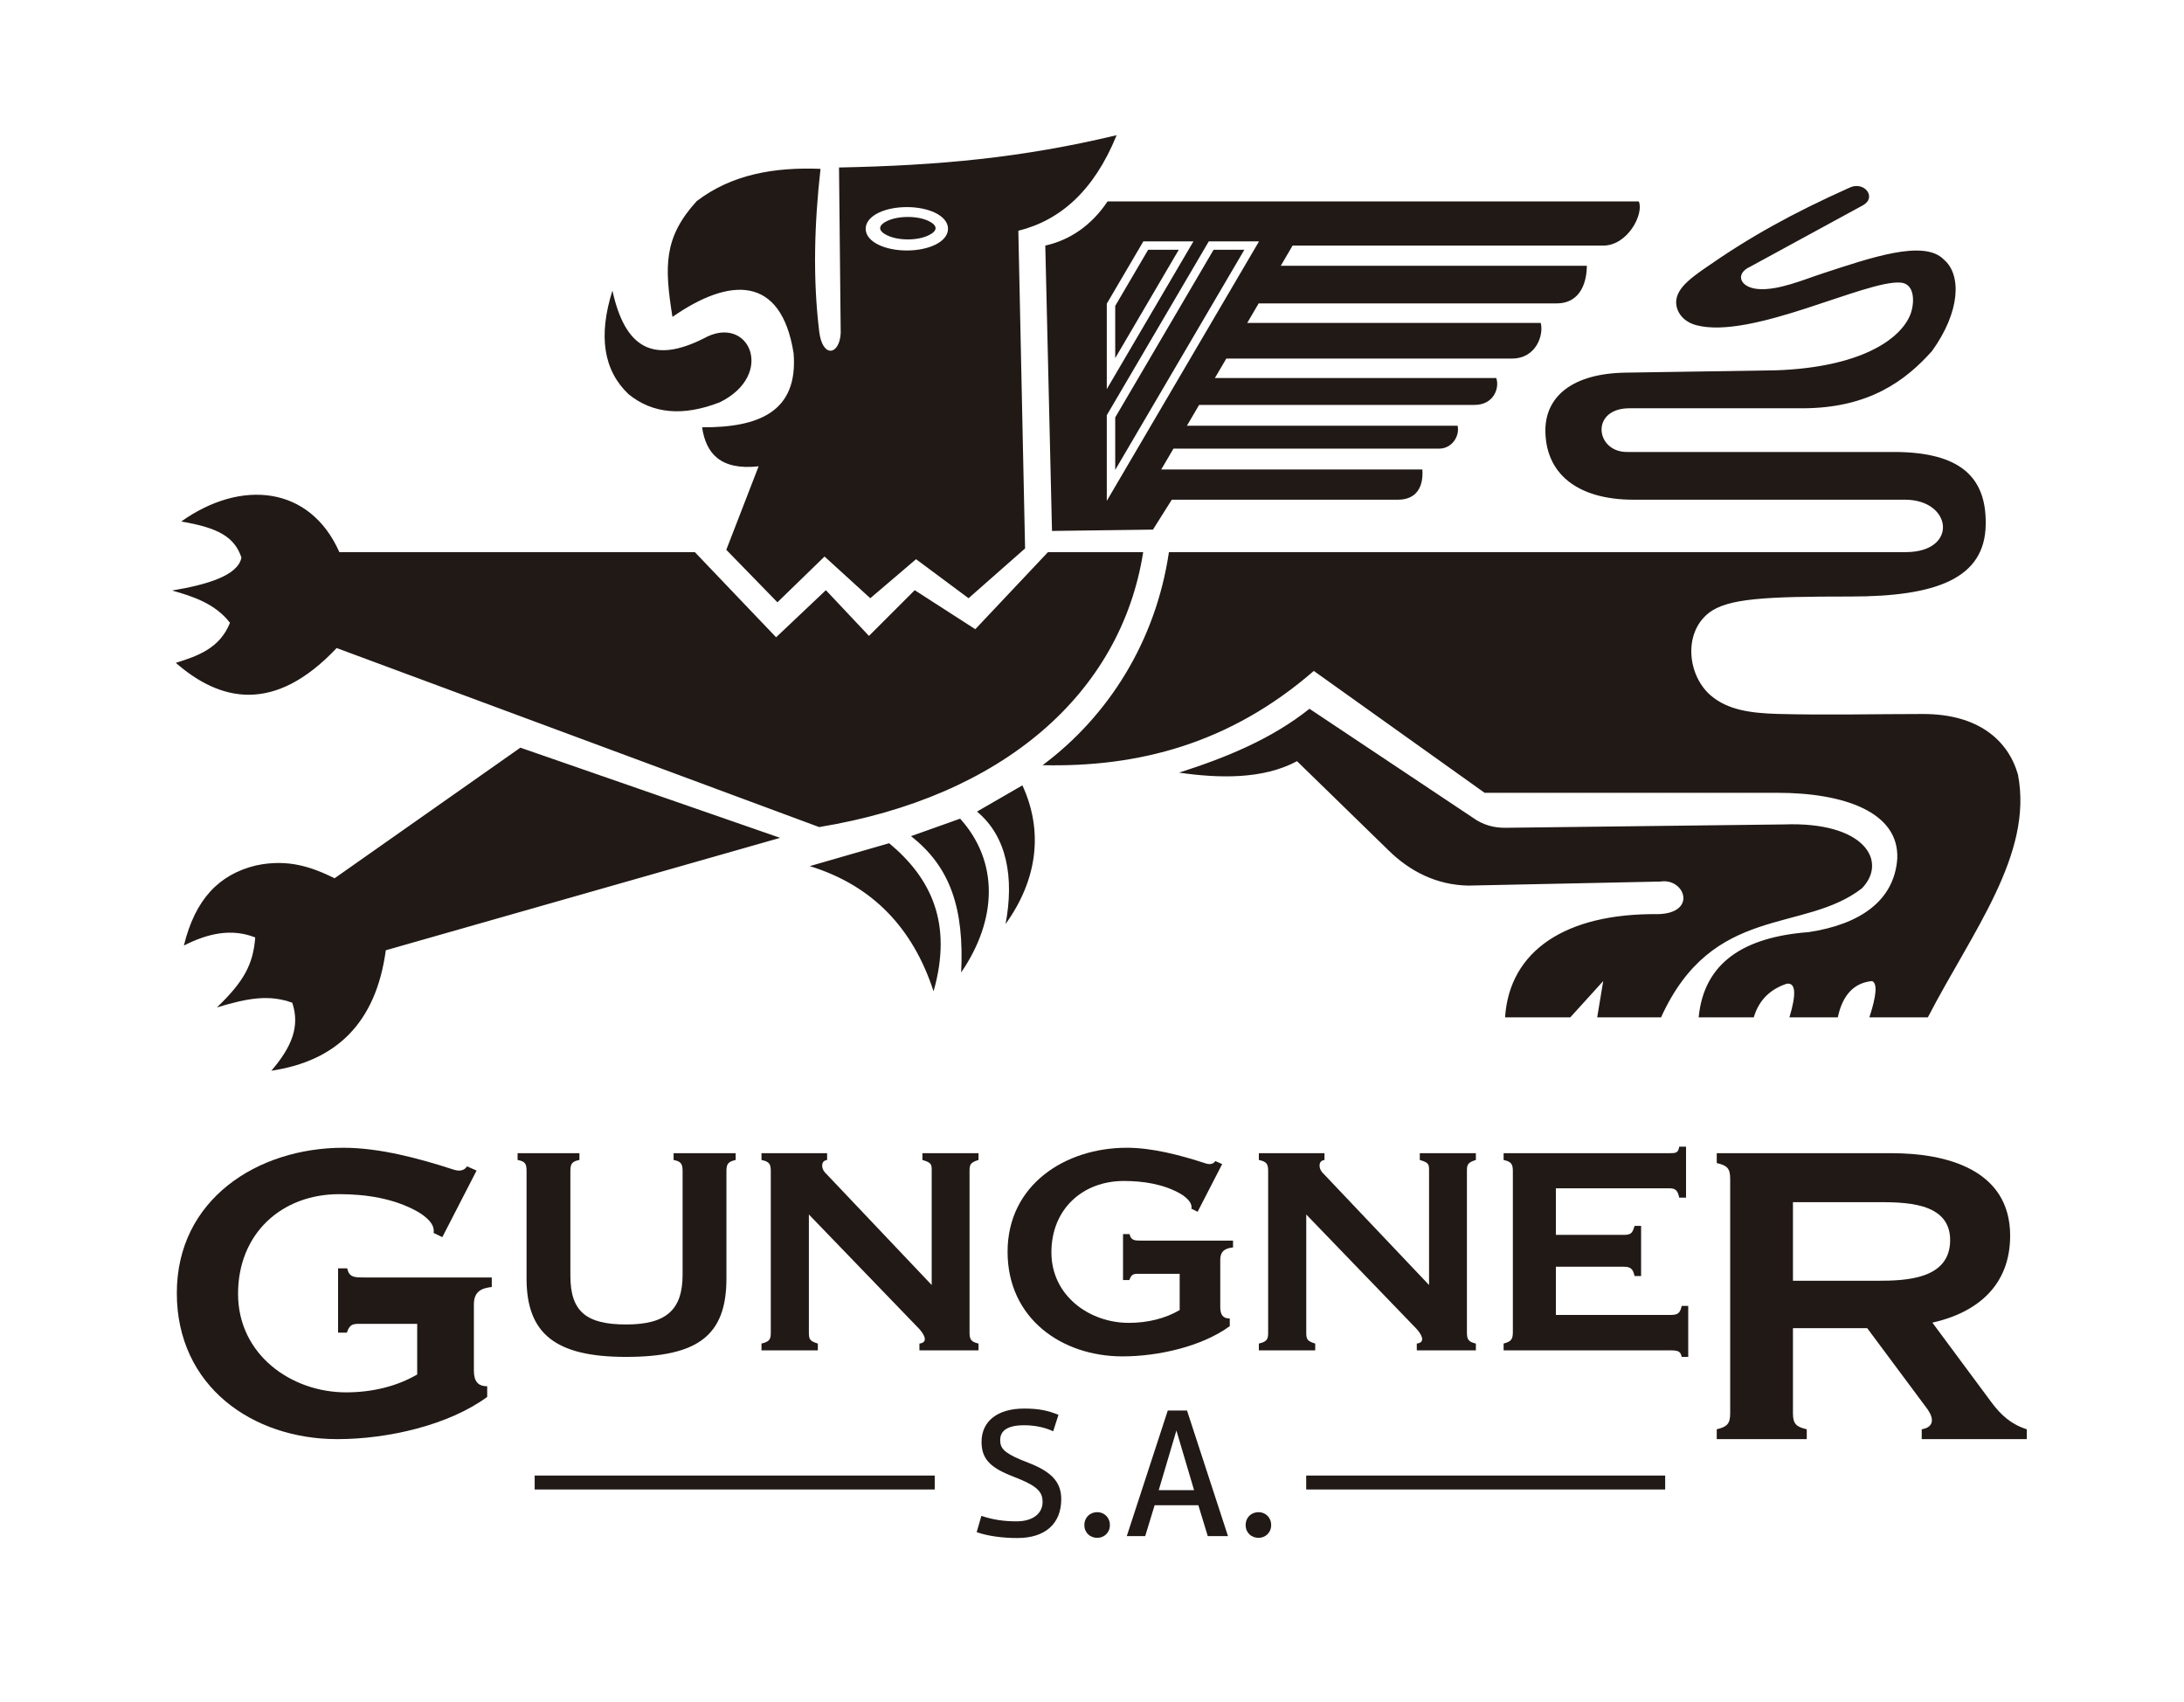 <?xml version="1.0" encoding="utf-8"?>
<!-- Generator: Adobe Illustrator 16.0.0, SVG Export Plug-In . SVG Version: 6.00 Build 0)  -->
<!DOCTYPE svg PUBLIC "-//W3C//DTD SVG 1.1//EN" "http://www.w3.org/Graphics/SVG/1.1/DTD/svg11.dtd">
<svg version="1.1" id="Capa_1" xmlns="http://www.w3.org/2000/svg" xmlns:xlink="http://www.w3.org/1999/xlink" x="0px" y="0px"
	 width="589.587px" height="459.418px" viewBox="0 0 589.587 459.418" enable-background="new 0 0 589.587 459.418"
	 xml:space="preserve">
<g>
	<path fill-rule="evenodd" clip-rule="evenodd" fill="#211915" d="M335.919,67.424h-8.305l-26.552,45.251v14.164L335.919,67.424z
		 M326.968,65.147h10.937h1.982l-1.005,1.716l-37.979,64.723l-2.118,3.611v-4.183V112.38v-0.31l0.162-0.27l27.042-46.078
		l0.335-0.576H326.968z M309.948,67.424l-8.886,15.149v14.095l17.155-29.245H309.948z M298.946,81.697l9.375-15.974l0.335-0.576
		h0.65h10.899h1.982l-1.014,1.716l-20.272,34.555l-2.118,3.612v-4.182V82.275v-0.304L298.946,81.697z M250.641,59.632
		c-1.401-0.661-3.366-1.07-5.558-1.07c-2.186,0-4.153,0.409-5.56,1.07c-1.187,0.561-1.922,1.263-1.922,1.949
		c0,0.707,0.735,1.396,1.922,1.953c1.407,0.672,3.375,1.086,5.56,1.086c2.192,0,4.157-0.414,5.558-1.086
		c1.2-0.557,1.925-1.247,1.925-1.953C252.565,60.896,251.84,60.193,250.641,59.632z M244.811,55.899
		c2.921,0,5.581,0.563,7.542,1.486c2.208,1.05,3.571,2.582,3.571,4.368c0,1.782-1.362,3.327-3.571,4.368
		c-1.96,0.92-4.621,1.492-7.542,1.492c-2.928,0-5.591-0.572-7.542-1.492c-2.208-1.041-3.574-2.585-3.574-4.368
		c0-1.786,1.366-3.317,3.574-4.368C239.22,56.461,241.883,55.899,244.811,55.899z M165.33,78.443
		c3.406,15.535,10.997,19.797,24.678,12.889c12.157-6.773,19.479,9.737,4.351,17.234c-9.916,3.872-18.143,3.154-24.679-2.169
		C162.917,99.982,161.462,90.661,165.33,78.443z M187.579,149.031h-95.97c-7.883-17.849-26.463-19.813-42.691-8.26
		c10.228,1.696,14.436,4.303,16.256,9.723c-0.917,4.908-9.442,7.351-18.714,8.899c5.428,1.535,11.566,3.448,15.625,8.712
		c-2.796,7.017-8.922,9.002-14.618,10.816c12.036,10.502,26.652,13.78,43.415-4.001l130.254,48.324
		c49.563-8.141,81.463-36.005,87.477-74.213h-25.705l-19.618,20.804l-16.355-10.533l-12.352,12.347l-11.629-12.347l-13.439,12.714
		L187.579,149.031z M140.481,201.812l70.12,24.341l-106.449,30.345c-2.685,19.838-13.573,29.917-30.893,32.515
		c5.482-6.422,7.783-11.933,5.638-18.355c-6.163-2.219-11.83-1.332-20.348,1.271c7.258-6.95,9.802-11.616,10.353-18.892
		c-6.418-2.533-12.836-1.087-19.259,2.185c3.038-12.477,9.458-19.192,19.441-21.615c8.776-1.879,15.143,0.48,21.254,3.448
		L140.481,201.812z M218.6,233.785l21.435-6.181c11.194,9.306,17.249,21.482,11.987,39.968
		C246.507,250.684,235.729,239.061,218.6,233.785z M245.935,225.697c10.739,8.39,14.351,19.687,13.54,36.789
		c9.817-14.369,10.17-29.923-0.278-41.512L245.935,225.697z M276.006,211.985c5.771,12.537,3.969,25.612-4.545,37.422
		c2.35-12.456,0.401-23.631-7.715-30.341L276.006,211.985z M315.562,149.031c-3.587,24.256-16.485,44.377-34.104,57.507
		c25.688,0.582,50.43-5.682,73.215-25.439l46.109,32.896h79.058c17.904,0,32.901,5.175,32.342,17.792
		c-0.838,11.5-10.246,17.743-23.9,19.81c-17.388,1.32-28.287,8.139-29.714,23.009h14.876c1.425-4.82,4.58-7.635,8.889-9.074
		c2.419-0.369,2.672,2.667,0.735,9.074h13.058c1.339-6.254,4.535-9.343,9.257-9.795c1.455,0.604,1.209,3.864-0.73,9.795h15.786
		c11.962-23.123,28.479-43.963,24.329-65.507c-2.61-9.211-10.651-16.374-25.575-16.374c-13.115,0-26.303,0.338-39.425-0.024
		c-7.485-0.226-13.245-1.149-17.682-4.763c-6.544-5.365-7.787-16.976-0.821-22.462c5.094-4.001,15.422-4.462,38.31-4.462
		c22.919,0,36.287-4.746,36.479-19.423c0.233-12.881-6.958-19.593-24.852-19.593h-71.868c-8.645,0.127-10.071-11.673,0.364-11.794
		h46.819c18.213,0,28.06-7.653,35.021-15.423c7.677-10.618,8.045-20.595,3.26-24.681c-5.352-5.612-19.896-0.49-32.777,3.707
		c-5.035,1.642-12.09,4.695-17.49,4.199c-4.886-0.44-6.193-4.138-2.084-6l30.495-16.609c3.868-2.173,0.2-6.798-3.906-4.625
		c-15.011,6.749-26.532,13.041-39.074,21.833c-3.567,2.493-6.852,4.979-7.396,8.137c-0.473,2.795,1.381,5.973,5.352,7.031
		c14.986,3.98,45.897-12.326,55.216-11.488c4.016,0.348,3.681,5.871,2.565,8.646c-2.725,6.826-13.707,14.217-36.165,15.022
		l-40.553,0.629c-14.528,0.183-21.6,6.443-21.792,15.247c-0.144,11.975,8.591,19.05,23.785,19.05h73.306
		c12.763,0,14.455,14.152,0.172,14.152H315.562z M318.299,208.552c12.722-4.073,24.913-9.045,35.205-17.236l44.094,29.391
		c2.603,1.879,5.565,2.787,8.898,2.729l75.121-0.906c21.895-0.796,27.998,10.033,21.036,17.241
		c-15.786,12.247-40.271,4.073-54.239,34.836h-17.24l1.626-9.795l-8.891,9.795h-17.604c1.197-18.037,16.412-28.112,41.199-27.858
		c10.831-0.209,7.325-9.854,0.715-8.796l-51.894,1.087c-8.587-0.181-15.729-3.874-21.4-9.437l-24.783-24.142
		C340.896,210.424,329.012,210.085,318.299,208.552z M298.989,54.37c-4.269,6.406-10.124,10.443-16.805,11.914l1.81,77.029
		l27.255-0.359l5.086-8.074h61.041c5.009,0,6.938-3.448,6.598-8.166h-70.486l3.301-5.618h71.724c3.387,0,5.597-3.302,4.984-6.178
		h-73.085l3.302-5.622h74.334c5.394,0,6.807-4.841,5.867-7.263H327.97l3.084-5.253h77.11c6.578,0,8.624-6.414,7.766-9.617H336.7
		l3.088-5.271h80.395c6.909,0,8.184-6.416,8.196-10.153h-82.625l3.191-5.447h83.842c6.659,0,11.048-8.578,9.621-11.922H298.989z
		 M221.503,45.579c-1.657,14.81-2.098,29.444-0.368,43.771c0.85,7.448,5.517,6.538,5.82,0.551L226.5,45.21
		c27.063-0.543,49.506-2.628,74.942-8.719c-6.065,14.922-15.153,22.966-26.534,25.796l1.82,85.747l-15.255,13.44l-14.177-10.535
		l-12.352,10.535L222.59,150.22l-12.716,12.351l-13.805-14.169l8.723-22.532c-10.263,1.117-14.204-3.427-15.26-10.531
		c15.178,0.078,25.985-4.086,24.707-19.99c-3.375-21.237-17.355-20.517-32.707-9.805c-2.184-13.687-2.396-21.44,6.545-31.253
		C197.587,47.028,209.091,45.089,221.503,45.579z"/>
	<g>
		<g>
			<path fill="#211915" d="M112.627,357.343H98.356c-2.772,0-3.802-0.312-4.723,2.362h-2.365v-17.359h2.472
				c0.508,2.468,1.946,2.468,4.617,2.468h34.4v2.572c-2.664,0.302-4.83,1.125-4.83,4.715v17.871c0,2.88,1.138,4.212,3.596,4.212
				v2.88c-10.365,7.596-26.799,11.39-40.459,11.39c-22.897,0-43.329-14.27-43.329-39.421c0-25.276,21.767-39.229,44.973-39.229
				c9.757,0,20.438,2.876,29.582,5.846c2.053,0.72,3.18,0.106,3.796-0.821l2.573,1.13l-9.248,17.969l-2.364-1.132
				c0.414-2.251-1.747-4.199-4.105-5.633c-6.472-3.701-14.172-4.833-21.365-4.833c-15.594,0-27.312,10.664-27.312,26.898
				c0,16.428,14.375,26.6,29.162,26.6c7.088,0,13.765-1.645,19.2-4.828V357.343z"/>
			<path fill="#211915" d="M198.598,313.101c-1.906,0.439-2.492,0.961-2.492,2.943v29.043c0,15.364-7.646,21.167-27.132,21.167
				c-19.03,0-26.827-6.247-26.827-21.167v-29.043c0-1.981-0.433-2.57-2.42-2.943v-1.83h16.691v1.83
				c-1.918,0.373-2.439,0.961-2.439,2.943v28.312c0,9.773,4.417,13.147,15.086,13.147c10.798,0,15.208-3.963,15.208-13.441v-28.018
				c0-1.981-0.521-2.57-2.429-2.943v-1.83h16.754V313.101z"/>
			<path fill="#211915" d="M264.155,364.488h-15.947v-1.833c2.429-0.295,1.396-2.347-0.073-3.971l-29.771-30.867v31.888
				c0,1.851,0.292,2.288,2.42,2.951v1.833h-15.216v-1.833c2.21-0.517,2.511-1.178,2.511-2.951v-43.661
				c0-1.917-0.456-2.504-2.511-2.943v-1.83h17.716v1.83c-0.872,0.143-1.327,0.597-1.327,1.552c0,0.95,0.594,1.761,1.259,2.354
				l28.301,29.845v-30.809c0-1.765,0-2.204-2.505-2.943v-1.83h15.143v1.83c-2.2,0.667-2.42,1.26-2.42,2.943v43.661
				c0,1.851,0.441,2.504,2.42,2.951V364.488z"/>
			<path fill="#211915" d="M318.461,343.833H308.24c-1.977,0-2.713-0.226-3.374,1.687h-1.696v-12.419h1.76
				c0.38,1.767,1.41,1.767,3.31,1.767h24.627v1.839c-1.903,0.22-3.447,0.802-3.447,3.374v12.801c0,2.05,0.809,3.019,2.565,3.019
				v2.05c-7.419,5.443-19.177,8.167-28.958,8.167c-16.393,0-31.023-10.218-31.023-28.234c0-18.096,15.586-28.08,32.191-28.08
				c6.987,0,14.635,2.06,21.175,4.188c1.475,0.511,2.281,0.07,2.722-0.597l1.843,0.817l-6.627,12.866l-1.676-0.813
				c0.291-1.615-1.257-3.003-2.949-4.041c-4.625-2.646-10.14-3.452-15.292-3.452c-11.174,0-19.557,7.646-19.557,19.259
				c0,11.758,10.3,19.039,20.894,19.039c5.061,0,9.845-1.168,13.734-3.456V343.833z"/>
			<path fill="#211915" d="M398.424,364.488h-15.95v-1.833c2.426-0.295,1.396-2.347-0.074-3.971l-29.766-30.867v31.888
				c0,1.851,0.293,2.288,2.418,2.951v1.833h-15.215v-1.833c2.215-0.517,2.509-1.178,2.509-2.951v-43.661
				c0-1.917-0.453-2.504-2.509-2.943v-1.83h17.716v1.83c-0.883,0.143-1.323,0.597-1.323,1.552c0,0.95,0.592,1.761,1.249,2.354
				l28.305,29.845v-30.809c0-1.765,0-2.204-2.5-2.943v-1.83h15.14v1.83c-2.198,0.667-2.419,1.26-2.419,2.943v43.661
				c0,1.851,0.437,2.504,2.419,2.951V364.488z"/>
			<path fill="#211915" d="M455.751,366.253h-1.76c-0.298-1.254-0.601-1.765-2.954-1.765h-45.124v-1.833
				c1.838-0.517,2.495-0.958,2.495-3.021v-43.591c0-1.981-0.584-2.504-2.495-2.943v-1.83h44.462c2.068,0,2.655,0,2.949-1.761h1.835
				v13.751h-1.835c-0.366-1.626-0.808-2.504-2.508-2.504H420.02v12.564h18.238c2.051,0,2.418-0.437,3.011-2.424h1.76v13.531h-1.76
				c-0.445-1.923-1.029-2.512-3.011-2.512H420.02v13.016h30.944c2.066,0,2.581-0.511,3.027-2.438h1.76V366.253z"/>
			<path fill="#211915" d="M547.144,388.454h-28.361v-2.664c1.376-0.217,2.753-0.867,2.753-2.451c0-1.168-0.833-2.564-1.683-3.619
				l-15.785-21.222h-20.045v23.023c0,2.876,0.969,3.632,3.727,4.269v2.664h-24.3v-2.664c2.774-0.637,3.628-1.499,3.628-4.269
				v-63.325c0-2.88-0.854-3.628-3.628-4.257v-2.667h47.237c14.49,0,31.969,4.269,31.969,22.274c0,13.229-8.629,20.684-20.996,23.464
				l15.889,21.427c2.651,3.613,5.527,6.08,9.596,7.354V388.454z M506.305,324.492h-22.283v21.212h22.814
				c7.792,0,19.619-0.421,19.619-10.987C526.456,324.279,513.765,324.492,506.305,324.492z"/>
		</g>
		<g>
			<path fill="#211915" d="M274.676,415.148c-4.077,0-7.955-0.526-11.017-1.584l1.273-4.4c3.008,1.013,5.984,1.478,9.48,1.478
				c4.495,0,7.044-2.166,7.044-5.234c0-2.491-1.22-4.075-6.048-6.095l-3.015-1.214c-5.348-2.234-7.416-4.604-7.416-8.893
				c0-5.679,4.404-9.004,11.493-9.004c3.812,0,6.307,0.473,9.269,1.695l-1.422,4.436c-2.333-1.098-5.094-1.626-7.846-1.626
				c-4.656,0-6.462,1.586-6.462,3.967c0,2.063,0.793,3.338,5.563,5.344l3.072,1.226c5.616,2.378,7.846,5.128,7.846,9.421
				C286.491,411.288,282.145,415.148,274.676,415.148z"/>
			<path fill="#211915" d="M296.231,415.096c-1.958,0-3.496-1.372-3.496-3.432c0-2.124,1.537-3.498,3.496-3.498
				c1.806,0,3.392,1.374,3.392,3.498C299.623,413.724,298.037,415.096,296.231,415.096z"/>
			<path fill="#211915" d="M326.045,414.623l-2.537-8.32h-11.811l-2.541,8.32h-4.972l11.067-33.894h5.192l11.06,33.894H326.045z
				 M317.58,386.126l-4.772,16.1h9.54L317.58,386.126z"/>
			<path fill="#211915" d="M339.772,415.096c-1.96,0-3.498-1.372-3.498-3.432c0-2.124,1.537-3.498,3.498-3.498
				c1.797,0,3.392,1.374,3.392,3.498C343.164,413.724,341.57,415.096,339.772,415.096z"/>
		</g>
		<rect x="144.341" y="398.283" fill="#211915" width="107.996" height="3.76"/>
		<rect x="352.618" y="398.283" fill="#211915" width="96.908" height="3.76"/>
	</g>
</g>
</svg>
